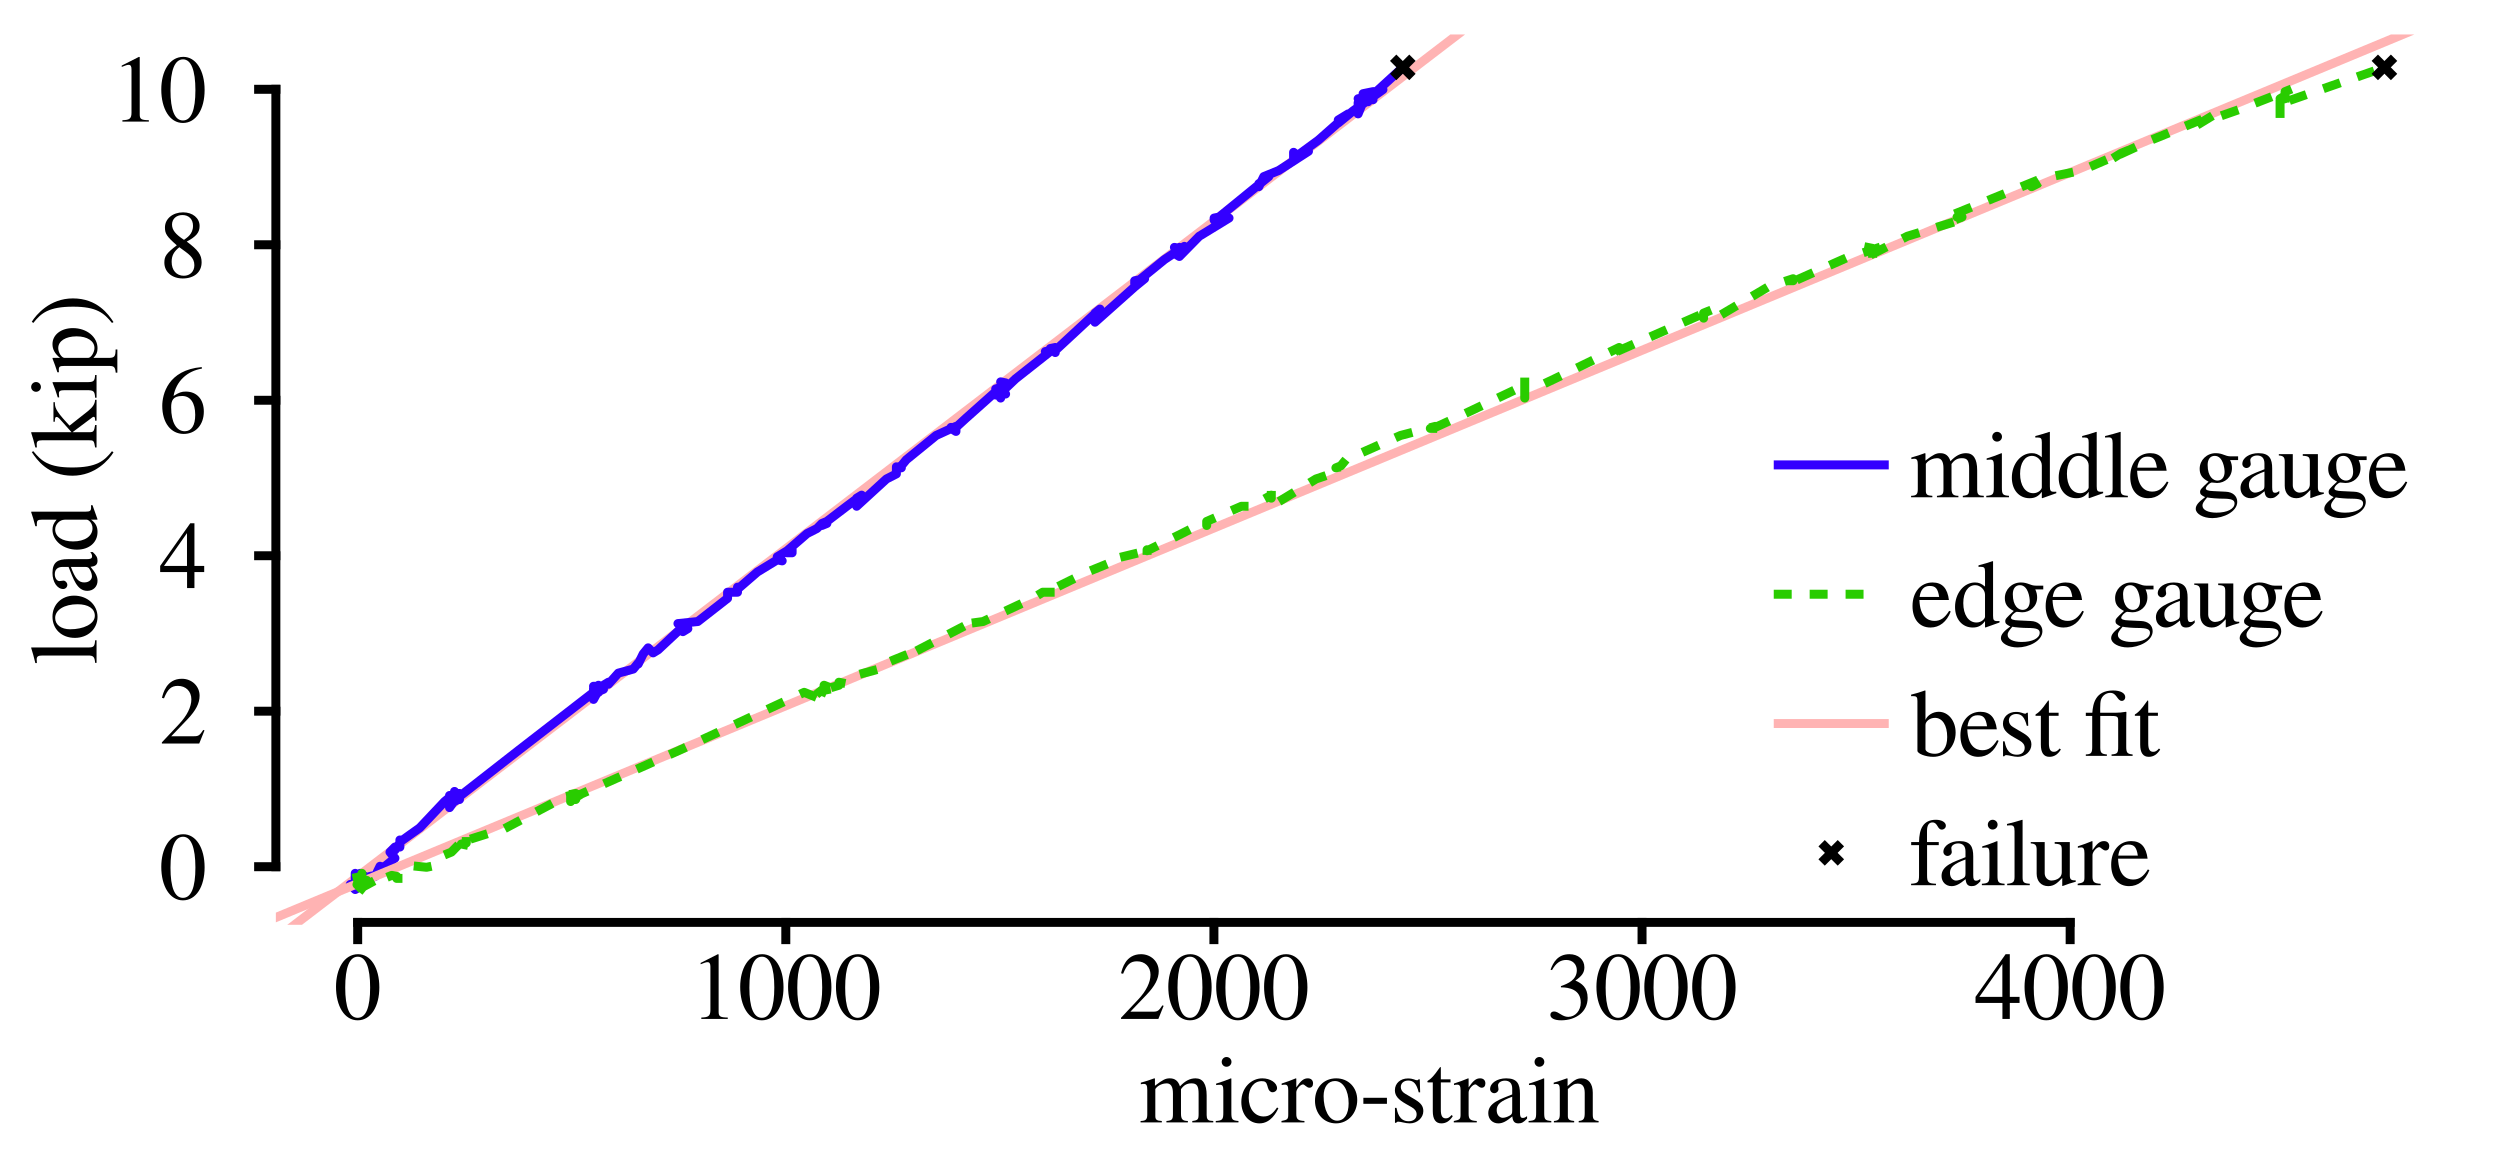 <?xml version="1.0" encoding="UTF-8"?>
<svg xmlns="http://www.w3.org/2000/svg" xmlns:xlink="http://www.w3.org/1999/xlink" width="1044pt" height="486pt" viewBox="0 0 1044 486" version="1.1">
<defs>
<g>
<symbol overflow="visible" id="glyph0-0">
<path style="stroke:none;" d="M 11.562 -27.047 C 7.875 -27.047 5.078 -24.562 5.078 -21.234 C 5.078 -19.641 5.766 -18.766 7 -18.766 C 7.953 -18.766 8.641 -19.438 8.641 -20.406 C 8.641 -21.641 7.125 -22.516 7.125 -23.359 C 7.125 -24.641 8.953 -25.844 10.922 -25.844 C 13.312 -25.844 15.234 -23.719 15.234 -21.047 C 15.234 -19.203 14.719 -17 13.766 -14.797 C 12.438 -11.797 11.516 -10.125 11.438 -6.562 L 12.125 -6.562 C 12.562 -9.234 13.234 -10.844 14.719 -12.719 C 16.953 -15.438 18.922 -17.797 18.922 -20.844 C 18.922 -24.719 15.438 -27.047 11.562 -27.047 Z M 11.844 -3.953 C 10.641 -3.953 9.719 -3 9.719 -1.719 C 9.719 -0.562 10.594 0.312 11.797 0.312 C 13.078 0.312 14 -0.562 14 -1.766 C 14 -2.953 13 -3.953 11.844 -3.953 Z M 22.641 -30 L 1.359 -30 L 1.359 2.844 L 22.641 2.844 Z M 20.688 -28.312 L 20.688 1.562 L 3.312 1.562 L 3.312 -28.312 Z M 20.688 -28.312 "/>
</symbol>
<symbol overflow="visible" id="glyph0-1">
<path style="stroke:none;" d="M 0.516 -15.922 C 1.047 -16.047 1.359 -16.078 1.797 -16.078 C 2.844 -16.078 3.203 -15.438 3.203 -13.516 L 3.203 -3.406 C 3.203 -1.234 2.641 -0.641 0.406 -0.594 L 0.406 0 L 9.281 0 L 9.281 -0.594 C 7.156 -0.688 6.562 -1.125 6.562 -2.688 L 6.562 -13.953 C 7.797 -15.797 10.125 -16.312 11.281 -16.312 C 13.047 -16.312 13.922 -14.922 13.922 -12.125 L 13.922 -3.438 C 13.922 -1.203 13.484 -0.766 11.203 -0.594 L 11.203 0 L 20.156 0 L 20.156 -0.594 C 17.875 -0.641 17.281 -1.312 17.281 -3.797 L 17.281 -13.875 C 18.484 -15.594 19.797 -16.312 21.641 -16.312 C 23.922 -16.312 24.641 -15.234 24.641 -11.922 L 24.641 -3.484 C 24.641 -1.203 24.312 -0.875 22 -0.594 L 22 0 L 30.766 0 L 30.766 -0.594 L 29.719 -0.688 C 28.516 -0.766 28 -1.484 28 -3.047 L 28 -11.281 C 28 -16 26.438 -18.406 23.359 -18.406 C 21.047 -18.406 19 -17.359 16.844 -15.047 C 16.125 -17.312 14.766 -18.406 12.594 -18.406 C 10.844 -18.406 9.719 -17.844 6.406 -15.312 L 6.406 -18.312 L 6.125 -18.406 C 4.078 -17.641 2.719 -17.203 0.516 -16.594 Z M 0.516 -15.922 "/>
</symbol>
<symbol overflow="visible" id="glyph0-2">
<path style="stroke:none;" d="M 2.484 -15.719 C 3.438 -15.719 3.797 -15.125 3.797 -13.359 L 3.797 -4.078 C 3.797 -1.203 3.406 -0.766 0.641 -0.594 L 0.641 0 L 10.125 0 L 10.125 -0.594 C 7.484 -0.797 7.156 -1.203 7.156 -4.078 L 7.156 -18.281 L 7 -18.406 C 4.922 -17.562 2.875 -16.797 0.797 -16.203 L 0.797 -15.594 C 1.406 -15.688 2.125 -15.719 2.484 -15.719 Z M 5.125 -27.312 C 4.047 -27.312 3.125 -26.406 3.125 -25.281 C 3.125 -24.156 4 -23.234 5.125 -23.234 C 6.281 -23.234 7.203 -24.125 7.203 -25.281 C 7.203 -26.406 6.281 -27.312 5.125 -27.312 Z M 5.125 -27.312 "/>
</symbol>
<symbol overflow="visible" id="glyph0-3">
<path style="stroke:none;" d="M 1 -8.516 C 1 -3.312 4.156 0.406 8.594 0.406 C 13.312 0.406 15.641 -4.234 16.484 -5.875 L 15.922 -6.234 C 14 -3.438 12.562 -2.484 10.281 -2.484 C 6.641 -2.484 4.078 -5.688 4.078 -10.281 C 4.078 -14.406 6.281 -17.234 9.516 -17.234 C 10.953 -17.234 11.484 -16.797 11.875 -15.312 L 12.125 -14.438 C 12.438 -13.312 13.156 -12.594 14 -12.594 C 15.047 -12.594 15.922 -13.359 15.922 -14.281 C 15.922 -16.516 13.125 -18.406 9.766 -18.406 C 5.312 -18.406 1 -14.688 1 -8.516 Z M 1 -8.516 "/>
</symbol>
<symbol overflow="visible" id="glyph0-4">
<path style="stroke:none;" d="M 12.047 -14.484 C 13 -14.484 13.594 -15.156 13.594 -16.281 C 13.594 -17.594 12.766 -18.406 11.406 -18.406 C 9.719 -18.406 8.562 -17.484 6.594 -14.641 L 6.594 -18.312 L 6.406 -18.406 C 4.281 -17.516 2.844 -17 0.484 -16.234 L 0.484 -15.594 C 1.047 -15.719 1.406 -15.766 1.875 -15.766 C 2.875 -15.766 3.234 -15.125 3.234 -13.359 L 3.234 -3.359 C 3.234 -1.359 2.953 -1.078 0.406 -0.594 L 0.406 0 L 10 0 L 10 -0.594 C 7.281 -0.719 6.594 -1.312 6.594 -3.594 L 6.594 -12.594 C 6.594 -13.875 8.312 -15.875 9.406 -15.875 C 10.047 -15.875 10.953 -14.484 12.047 -14.484 Z M 12.047 -14.484 "/>
</symbol>
<symbol overflow="visible" id="glyph0-5">
<path style="stroke:none;" d="M 9.844 -18.406 C 4.641 -18.406 1 -14.562 1 -9.047 C 1 -3.641 4.719 0.406 9.766 0.406 C 14.797 0.406 18.641 -3.844 18.641 -9.359 C 18.641 -14.594 14.953 -18.406 9.844 -18.406 Z M 4.594 -11 C 4.594 -14.797 6.484 -17.281 9.312 -17.281 C 12.688 -17.281 15.047 -13.438 15.047 -7.953 C 15.047 -3.438 13.234 -0.719 10.234 -0.719 C 6.797 -0.719 4.594 -5.438 4.594 -11 Z M 4.594 -11 "/>
</symbol>
<symbol overflow="visible" id="glyph0-6">
<path style="stroke:none;" d="M 1.562 -10.281 L 1.562 -7.766 L 11.406 -7.766 L 11.406 -10.281 Z M 1.562 -10.281 "/>
</symbol>
<symbol overflow="visible" id="glyph0-7">
<path style="stroke:none;" d="M 10.719 -17.594 C 9.844 -17.594 9.156 -18.359 6.844 -18.359 C 3.688 -18.359 1.406 -16.312 1.406 -13.438 C 1.406 -11.203 2.688 -9.594 6.078 -7.688 L 8.406 -6.359 C 9.797 -5.562 10.484 -4.594 10.484 -3.359 C 10.484 -1.594 9.203 -0.484 7.156 -0.484 C 3.078 -0.484 2.438 -4.484 2.078 -6.078 L 1.438 -6.078 L 1.438 0.156 L 1.953 0.156 C 2.234 -0.234 2.406 -0.312 2.875 -0.312 C 3.875 -0.312 5.844 0.406 7.641 0.406 C 10.719 0.406 13.281 -1.922 13.281 -4.719 C 13.281 -6.719 12.312 -8.047 9.922 -9.484 L 5.594 -12.047 C 4.484 -12.688 3.875 -13.688 3.875 -14.766 C 3.875 -16.359 5.125 -17.484 6.953 -17.484 C 9.234 -17.484 10.438 -16.125 11.359 -12.562 L 11.953 -12.562 L 11.797 -18 L 11.359 -18 C 11.125 -17.844 10.953 -17.594 10.719 -17.594 Z M 10.719 -17.594 "/>
</symbol>
<symbol overflow="visible" id="glyph0-8">
<path style="stroke:none;" d="M 10.359 -18 L 6.312 -18 L 6.312 -22.641 C 6.312 -23.047 6.281 -23.156 6.047 -23.156 C 5.766 -22.797 5.516 -22.438 5.234 -22.047 C 1.688 -16.922 0.688 -17.797 0.688 -17 C 0.688 -16.875 0.719 -16.797 0.844 -16.719 L 2.953 -16.719 L 2.953 -4.688 C 2.953 -1.312 4.156 0.406 6.516 0.406 C 8.484 0.406 10 -0.562 11.312 -2.641 L 10.797 -3.078 C 9.953 -2.078 9.281 -1.688 8.406 -1.688 C 6.922 -1.688 6.312 -2.766 6.312 -5.281 L 6.312 -16.719 L 10.359 -16.719 Z M 10.359 -18 "/>
</symbol>
<symbol overflow="visible" id="glyph0-9">
<path style="stroke:none;" d="M 1 -3.875 C 1 -1.359 2.766 0.406 5.203 0.406 C 6.953 0.406 8.594 -0.438 11.047 -2.516 C 11.234 -0.438 11.953 0.406 13.594 0.406 C 14.953 0.406 15.797 -0.078 17.203 -1.594 L 17.203 -2.641 C 16.516 -2.078 16.047 -1.875 15.438 -1.875 C 14.516 -1.875 14.234 -2.438 14.234 -4.203 L 14.234 -12 C 14.234 -16 13.125 -18.406 8.484 -18.406 C 4.719 -18.406 1.766 -16.438 1.766 -13.922 C 1.766 -13 2.562 -12.203 3.484 -12.203 C 4.438 -12.203 5.281 -13 5.281 -13.875 C 5.281 -14.234 5.078 -14.922 5.078 -15.484 C 5.078 -16.562 6.359 -17.438 7.953 -17.438 C 9.922 -17.438 11 -16.281 11 -14.125 L 11 -11.688 C 6.047 -9.688 1 -8.203 1 -3.875 Z M 11 -4.922 C 11 -3.688 10.797 -3.312 9.953 -2.844 C 9 -2.281 7.875 -1.922 7.047 -1.922 C 6.047 -1.922 4.516 -2.766 4.516 -5.156 C 4.516 -7.516 6.156 -8.953 11 -10.719 Z M 11 -4.922 "/>
</symbol>
<symbol overflow="visible" id="glyph0-10">
<path style="stroke:none;" d="M 0.406 -15.922 C 0.641 -16.047 1.047 -16.078 1.484 -16.078 C 2.594 -16.078 2.953 -15.484 2.953 -13.516 L 2.953 -3.594 C 2.953 -1.312 2.516 -0.766 0.484 -0.594 L 0.484 0 L 8.953 0 L 8.953 -0.594 C 6.922 -0.766 6.312 -1.234 6.312 -2.688 L 6.312 -13.922 C 8.234 -15.719 9.125 -16.203 10.438 -16.203 C 12.406 -16.203 13.359 -14.953 13.359 -12.312 L 13.359 -3.953 C 13.359 -1.438 12.844 -0.766 10.844 -0.594 L 10.844 0 L 19.156 0 L 19.156 -0.594 C 17.203 -0.797 16.719 -1.281 16.719 -3.234 L 16.719 -12.406 C 16.719 -16.156 14.953 -18.406 12 -18.406 C 10.156 -18.406 8.922 -17.719 6.203 -15.156 L 6.203 -18.312 L 5.922 -18.406 C 3.953 -17.688 2.594 -17.234 0.406 -16.594 Z M 0.406 -15.922 "/>
</symbol>
<symbol overflow="visible" id="glyph0-11">
<path style="stroke:none;" d="M 10 0.562 C 15.516 0.562 19.047 -5.203 19.047 -13.203 C 19.047 -21.406 15.406 -27.047 10.156 -27.047 C 4.312 -27.047 0.953 -20.875 0.953 -13.438 C 0.953 -5.359 4.484 0.562 10 0.562 Z M 10.047 -26 C 13.406 -26 15.203 -21.484 15.203 -13.125 C 15.203 -4.766 13.438 -0.484 10 -0.484 C 6.562 -0.484 4.797 -4.766 4.797 -13.078 C 4.797 -21.562 6.594 -26 10.047 -26 Z M 10.047 -26 "/>
</symbol>
<symbol overflow="visible" id="glyph0-12">
<path style="stroke:none;" d="M 7.312 -23.719 C 8.156 -23.719 8.516 -23.125 8.516 -21.844 L 8.516 -3.719 C 8.516 -1.125 7.562 -0.688 4.719 -0.594 L 4.719 0 L 15.766 0 L 15.766 -0.594 C 12.594 -0.641 11.953 -1.047 11.953 -2.953 L 11.953 -26.953 L 11.641 -27.047 L 4.438 -23.406 L 4.438 -22.844 C 6 -23.484 6.719 -23.719 7.312 -23.719 Z M 7.312 -23.719 "/>
</symbol>
<symbol overflow="visible" id="glyph0-13">
<path style="stroke:none;" d="M 1.234 -19.078 L 2.078 -18.875 C 3.688 -22.797 5.125 -24.078 7.875 -24.078 C 11.234 -24.078 13.516 -21.797 13.516 -18.438 C 13.516 -15.312 11.688 -11.594 8.312 -8.047 L 1.203 -0.484 L 1.203 0 L 16.797 0 L 19 -5.484 L 18.484 -5.688 C 17 -3.406 16.484 -3.047 14.688 -3.047 L 5.125 -3.047 L 11.844 -10.078 C 15.406 -13.797 16.953 -16.844 16.953 -19.953 C 16.953 -23.953 13.719 -27.047 9.562 -27.047 C 3.125 -27.047 1.688 -20.953 1.234 -19.078 Z M 1.234 -19.078 "/>
</symbol>
<symbol overflow="visible" id="glyph0-14">
<path style="stroke:none;" d="M 3.234 -3.125 C 2.312 -3.125 1.719 -2.562 1.719 -1.719 C 1.719 -0.312 3.438 0.562 6.234 0.562 C 12.438 0.562 17.281 -3 17.281 -8.766 C 17.281 -13.125 14.844 -14.875 12.156 -16.047 C 14.922 -17.922 15.922 -19.406 15.922 -21.562 C 15.922 -24.797 13.359 -27.047 9.688 -27.047 C 4.797 -27.047 2.875 -23.562 1.797 -20.562 L 2.406 -20.406 C 4.047 -23.312 5.844 -24.641 8.359 -24.641 C 10.953 -24.641 12.766 -22.875 12.766 -20.359 C 12.766 -16.359 9.125 -14.766 6.125 -13.719 L 6.125 -13.203 C 9.516 -13.203 14.406 -12.312 14.406 -6.844 C 14.406 -3.484 12.125 -0.875 9.156 -0.875 C 6.594 -0.875 5.203 -3.125 3.234 -3.125 Z M 3.234 -3.125 "/>
</symbol>
<symbol overflow="visible" id="glyph0-15">
<path style="stroke:none;" d="M 18.875 -9.234 L 14.797 -9.234 L 14.797 -27.047 L 13.047 -27.047 L 0.484 -9.234 L 0.484 -6.688 L 11.719 -6.688 L 11.719 0 L 14.797 0 L 14.797 -6.688 L 18.875 -6.688 Z M 11.688 -9.234 L 2.078 -9.234 L 11.688 -22.953 Z M 11.688 -9.234 "/>
</symbol>
<symbol overflow="visible" id="glyph0-16">
<path style="stroke:none;" d="M 10.312 0.562 C 15.281 0.562 18.719 -3.234 18.719 -8.766 C 18.719 -13.875 15.797 -17.125 11.203 -17.125 C 9.438 -17.125 8.594 -16.844 6.078 -15.312 C 7.156 -21.359 11.641 -25.688 17.922 -26.719 L 17.844 -27.359 C 3.641 -26.125 1.359 -15.844 1.359 -11.156 C 1.359 -4.125 4.953 0.562 10.312 0.562 Z M 9.688 -15.281 C 13.125 -15.281 15.125 -12.406 15.125 -7.406 C 15.125 -3 13.562 -0.562 10.766 -0.562 C 7.234 -0.562 5.078 -4.312 5.078 -10.516 C 5.078 -13.312 5.766 -15.281 9.688 -15.281 Z M 9.688 -15.281 "/>
</symbol>
<symbol overflow="visible" id="glyph0-17">
<path style="stroke:none;" d="M 11.594 -14.844 C 15.562 -16.953 16.953 -18.641 16.953 -21.359 C 16.953 -24.641 14.078 -27.047 10.078 -27.047 C 5.719 -27.047 2.484 -24.359 2.484 -20.719 C 2.484 -18.125 3.234 -16.953 7.438 -13.281 C 3.125 -10 2.234 -8.766 2.234 -6.047 C 2.234 -2.156 5.406 0.562 9.922 0.562 C 14.719 0.562 17.797 -2.078 17.797 -6.203 C 17.797 -9.281 16.438 -11.234 11.594 -14.844 Z M 8.484 -12.484 C 12.359 -9.641 14.766 -8.312 14.766 -4.953 C 14.766 -2.359 12.953 -0.562 10.359 -0.562 C 7.312 -0.562 5.281 -2.875 5.281 -6.359 C 5.281 -8.922 6.156 -10.594 8.484 -12.484 Z M 10.438 -15.562 C 6.875 -17.875 5.438 -19.719 5.438 -21.953 C 5.438 -24.281 7.234 -25.922 9.766 -25.922 C 12.484 -25.922 14.203 -24.156 14.203 -21.406 C 14.203 -17.875 11.562 -16.406 10.438 -15.562 Z M 10.438 -15.562 "/>
</symbol>
<symbol overflow="visible" id="glyph0-18">
<path style="stroke:none;" d="M 13.688 0.406 L 19.562 -1.688 L 19.562 -2.312 C 18.844 -2.281 18.766 -2.281 18.641 -2.281 C 17.203 -2.281 16.875 -2.719 16.875 -4.562 L 16.875 -27.234 L 16.688 -27.312 C 14.766 -26.641 13.359 -26.234 10.797 -25.562 L 10.797 -24.922 C 11.125 -24.953 11.359 -24.953 11.688 -24.953 C 13.156 -24.953 13.516 -24.562 13.516 -22.922 L 13.516 -16.688 C 12 -17.953 10.922 -18.406 9.312 -18.406 C 4.719 -18.406 1 -13.875 1 -8.203 C 1 -3.078 4 0.406 8.406 0.406 C 10.641 0.406 12.156 -0.406 13.516 -2.281 L 13.516 0.281 Z M 9.953 -1.688 C 6.641 -1.688 4.438 -4.875 4.438 -9.797 C 4.438 -14.312 6.406 -17.281 9.438 -17.281 C 11.562 -17.281 13.516 -15.406 13.516 -13.281 L 13.516 -4.078 C 13.516 -3.406 12.234 -1.688 9.953 -1.688 Z M 9.953 -1.688 "/>
</symbol>
<symbol overflow="visible" id="glyph0-19">
<path style="stroke:none;" d="M 0.406 -24.922 C 0.922 -24.953 1.359 -25 1.875 -25 C 3.156 -25 3.562 -24.438 3.562 -22.562 L 3.562 -3.484 C 3.562 -1.312 3 -0.797 0.484 -0.594 L 0.484 0 L 9.922 0 L 9.922 -0.594 C 7.406 -0.766 6.922 -1.156 6.922 -3.359 L 6.922 -27.234 L 6.766 -27.312 C 4.688 -26.641 3.156 -26.234 0.406 -25.562 Z M 0.406 -24.922 "/>
</symbol>
<symbol overflow="visible" id="glyph0-20">
<path style="stroke:none;" d="M 3.875 -11.078 L 16.203 -11.078 C 15.594 -15.922 13.484 -18.406 9.359 -18.406 C 4.516 -18.406 1 -14.516 1 -8.562 C 1 -3.047 3.875 0.406 8.484 0.406 C 12.281 0.406 15.281 -1.953 16.953 -6.281 L 16.312 -6.562 C 14.406 -3.516 12.688 -2.359 10.125 -2.359 C 7.516 -2.359 4.125 -3.953 3.875 -11.078 Z M 3.953 -12.359 C 4.406 -15.484 5.766 -16.953 8.203 -16.953 C 10.641 -16.953 11.594 -15.844 12.125 -12.359 Z M 3.953 -12.359 "/>
</symbol>
<symbol overflow="visible" id="glyph0-21">
<path style="stroke:none;" d=""/>
</symbol>
<symbol overflow="visible" id="glyph0-22">
<path style="stroke:none;" d="M 2.406 -2.156 C 2.406 -1.312 2.875 -0.844 4.516 -0.047 C 1.688 2.047 0.594 3.359 0.594 4.844 C 0.594 6.953 3.719 8.719 7.516 8.719 C 12.234 8.719 17.922 6 17.922 1.953 C 17.922 -0.516 16.047 -2.203 13.078 -2.312 L 7.922 -2.562 C 5.797 -2.641 4.797 -3 4.797 -3.641 C 4.797 -4.438 6.125 -5.844 7.203 -6.156 C 7.641 -6.125 9.047 -5.953 9.484 -5.953 C 12.688 -5.953 15.719 -8.312 15.719 -12.156 C 15.719 -13.312 15.516 -14.234 14.953 -15.516 L 18.281 -15.516 L 18.281 -17.078 L 15.203 -17.078 C 12.766 -17.078 11.922 -18.406 8.922 -18.406 C 5.203 -18.406 2.234 -15.516 2.234 -11.875 C 2.234 -9.359 3.312 -7.844 5.953 -6.516 C 2.797 -3.562 2.406 -3.203 2.406 -2.156 Z M 5.359 0.078 C 6.688 0.359 9.875 0.594 11.844 0.594 C 15.484 0.594 16.797 1.125 16.797 2.562 C 16.797 4.875 13.766 6.438 9.234 6.438 C 5.719 6.438 3.406 5.281 3.406 3.516 C 3.406 2.594 3.688 2.078 5.359 0.078 Z M 12.641 -10.594 C 12.641 -8.359 11.484 -6.953 9.641 -6.953 C 8 -6.953 5.562 -8.438 5.562 -13.516 C 5.562 -15.875 6.688 -17.281 8.516 -17.281 C 12.047 -17.281 12.641 -11.922 12.641 -10.594 Z M 12.641 -10.594 "/>
</symbol>
<symbol overflow="visible" id="glyph0-23">
<path style="stroke:none;" d="M 19.203 -2 L 19 -2 C 17.156 -2 16.719 -2.438 16.719 -4.281 L 16.719 -18 L 10.406 -18 L 10.406 -17.312 C 12.875 -17.203 13.359 -16.797 13.359 -14.797 L 13.359 -5.406 C 13.359 -2.359 9.875 -1.922 9.078 -1.922 C 7.516 -1.922 6.234 -3.281 6.234 -4.953 L 6.234 -18 L 0.406 -18 L 0.406 -17.438 C 2.312 -17.312 2.875 -16.719 2.875 -14.875 L 2.875 -4.797 C 2.875 -1.641 4.797 0.406 7.719 0.406 C 10.594 0.406 12.156 -1.641 13.562 -3.047 L 13.562 0.281 L 13.719 0.359 C 15.719 -0.438 17.156 -0.875 19.203 -1.438 Z M 19.203 -2 "/>
</symbol>
<symbol overflow="visible" id="glyph0-24">
<path style="stroke:none;" d="M 6.406 -27.234 L 6.203 -27.312 C 4.281 -26.594 2.359 -26.047 0.406 -25.562 L 0.406 -24.922 C 0.641 -24.953 0.797 -24.953 1.078 -24.953 C 2.688 -24.953 3.047 -24.594 3.047 -22.922 L 3.047 -2.156 C 3.047 -0.922 6.438 0.406 9.641 0.406 C 14.922 0.406 19 -4 19 -9.719 C 19 -14.641 15.953 -18.406 11.953 -18.406 C 9.516 -18.406 7.203 -16.953 6.406 -15 Z M 6.406 -12.875 C 6.406 -14.438 8.281 -15.875 10.359 -15.875 C 13.484 -15.875 15.484 -12.766 15.484 -7.875 C 15.484 -3.438 13.562 -0.875 10.281 -0.875 C 8.203 -0.875 6.406 -1.797 6.406 -2.797 Z M 6.406 -12.875 "/>
</symbol>
<symbol overflow="visible" id="glyph0-25">
<path style="stroke:none;" d="M 15.438 -22.953 C 16.281 -22.953 16.875 -23.641 16.875 -24.516 C 16.875 -26.203 14.875 -27.312 11.797 -27.312 C 4.359 -27.312 3.406 -21.719 3.125 -18 L 0.406 -18 L 0.406 -16.688 L 3.078 -16.688 L 3.078 -3.766 C 3.078 -1.203 2.641 -0.688 0.406 -0.594 L 0.406 0 L 9.203 0 L 9.203 -0.594 C 6.953 -0.766 6.438 -1.312 6.438 -3.516 L 6.438 -16.688 L 9.875 -16.688 C 13.719 -16.688 13.922 -16.562 13.922 -14.438 L 13.922 -3.875 C 13.922 -1.156 13.641 -0.797 11.156 -0.594 L 11.156 0 L 19.953 0 L 19.953 -0.594 C 17.719 -0.797 17.281 -1.312 17.281 -3.875 L 17.281 -14.359 C 17.281 -15.234 17.281 -16.156 17.359 -18.281 L 17.203 -18.406 C 15.438 -18.125 14.281 -18 12.688 -18 L 6.406 -18 L 6.406 -19.719 C 6.406 -21.484 6.516 -22.719 6.719 -23.406 C 7.281 -25.125 8.844 -26.312 10.641 -26.312 C 13.359 -26.312 13.516 -22.953 15.438 -22.953 Z M 15.438 -22.953 "/>
</symbol>
<symbol overflow="visible" id="glyph0-26">
<path style="stroke:none;" d="M 13.234 -23.203 C 14.156 -23.203 14.922 -23.922 14.922 -24.844 C 14.922 -26.281 13.156 -27.312 10.766 -27.312 C 5.484 -27.312 3.797 -23.562 3.719 -18 L 0.438 -18 L 0.438 -16.719 L 3.719 -16.719 L 3.719 -4.156 C 3.719 -1.234 3.281 -0.766 0.406 -0.594 L 0.406 0 L 10.797 0 L 10.797 -0.594 C 7.516 -0.719 7.078 -1.156 7.078 -4.156 L 7.078 -16.719 L 11.953 -16.719 L 11.953 -18 L 7.047 -18 L 7.047 -22.641 C 7.047 -24.953 7.797 -26.203 9.312 -26.203 C 11.594 -26.203 11.312 -23.203 13.234 -23.203 Z M 13.234 -23.203 "/>
</symbol>
<symbol overflow="visible" id="glyph1-0">
<path style="stroke:none;" d="M -27.047 -11.562 C -27.047 -7.875 -24.562 -5.078 -21.234 -5.078 C -19.641 -5.078 -18.766 -5.766 -18.766 -7 C -18.766 -7.953 -19.438 -8.641 -20.406 -8.641 C -21.641 -8.641 -22.516 -7.125 -23.359 -7.125 C -24.641 -7.125 -25.844 -8.953 -25.844 -10.922 C -25.844 -13.312 -23.719 -15.234 -21.047 -15.234 C -19.203 -15.234 -17 -14.719 -14.797 -13.766 C -11.797 -12.438 -10.125 -11.516 -6.562 -11.438 L -6.562 -12.125 C -9.234 -12.562 -10.844 -13.234 -12.719 -14.719 C -15.438 -16.953 -17.797 -18.922 -20.844 -18.922 C -24.719 -18.922 -27.047 -15.438 -27.047 -11.562 Z M -3.953 -11.844 C -3.953 -10.641 -3 -9.719 -1.719 -9.719 C -0.562 -9.719 0.312 -10.594 0.312 -11.797 C 0.312 -13.078 -0.562 -14 -1.766 -14 C -2.953 -14 -3.953 -13 -3.953 -11.844 Z M -30 -22.641 L -30 -1.359 L 2.844 -1.359 L 2.844 -22.641 Z M -28.312 -20.688 L 1.562 -20.688 L 1.562 -3.312 L -28.312 -3.312 Z M -28.312 -20.688 "/>
</symbol>
<symbol overflow="visible" id="glyph1-1">
<path style="stroke:none;" d="M -24.922 -0.406 C -24.953 -0.922 -25 -1.359 -25 -1.875 C -25 -3.156 -24.438 -3.562 -22.562 -3.562 L -3.484 -3.562 C -1.312 -3.562 -0.797 -3 -0.594 -0.484 L 0 -0.484 L 0 -9.922 L -0.594 -9.922 C -0.766 -7.406 -1.156 -6.922 -3.359 -6.922 L -27.234 -6.922 L -27.312 -6.766 C -26.641 -4.688 -26.234 -3.156 -25.562 -0.406 Z M -24.922 -0.406 "/>
</symbol>
<symbol overflow="visible" id="glyph1-2">
<path style="stroke:none;" d="M -18.406 -9.844 C -18.406 -4.641 -14.562 -1 -9.047 -1 C -3.641 -1 0.406 -4.719 0.406 -9.766 C 0.406 -14.797 -3.844 -18.641 -9.359 -18.641 C -14.594 -18.641 -18.406 -14.953 -18.406 -9.844 Z M -11 -4.594 C -14.797 -4.594 -17.281 -6.484 -17.281 -9.312 C -17.281 -12.688 -13.438 -15.047 -7.953 -15.047 C -3.438 -15.047 -0.719 -13.234 -0.719 -10.234 C -0.719 -6.797 -5.438 -4.594 -11 -4.594 Z M -11 -4.594 "/>
</symbol>
<symbol overflow="visible" id="glyph1-3">
<path style="stroke:none;" d="M -3.875 -1 C -1.359 -1 0.406 -2.766 0.406 -5.203 C 0.406 -6.953 -0.438 -8.594 -2.516 -11.047 C -0.438 -11.234 0.406 -11.953 0.406 -13.594 C 0.406 -14.953 -0.078 -15.797 -1.594 -17.203 L -2.641 -17.203 C -2.078 -16.516 -1.875 -16.047 -1.875 -15.438 C -1.875 -14.516 -2.438 -14.234 -4.203 -14.234 L -12 -14.234 C -16 -14.234 -18.406 -13.125 -18.406 -8.484 C -18.406 -4.719 -16.438 -1.766 -13.922 -1.766 C -13 -1.766 -12.203 -2.562 -12.203 -3.484 C -12.203 -4.438 -13 -5.281 -13.875 -5.281 C -14.234 -5.281 -14.922 -5.078 -15.484 -5.078 C -16.562 -5.078 -17.438 -6.359 -17.438 -7.953 C -17.438 -9.922 -16.281 -11 -14.125 -11 L -11.688 -11 C -9.688 -6.047 -8.203 -1 -3.875 -1 Z M -4.922 -11 C -3.688 -11 -3.312 -10.797 -2.844 -9.953 C -2.281 -9 -1.922 -7.875 -1.922 -7.047 C -1.922 -6.047 -2.766 -4.516 -5.156 -4.516 C -7.516 -4.516 -8.953 -6.156 -10.719 -11 Z M -4.922 -11 "/>
</symbol>
<symbol overflow="visible" id="glyph1-4">
<path style="stroke:none;" d="M 0.406 -13.688 L -1.688 -19.562 L -2.312 -19.562 C -2.281 -18.844 -2.281 -18.766 -2.281 -18.641 C -2.281 -17.203 -2.719 -16.875 -4.562 -16.875 L -27.234 -16.875 L -27.312 -16.688 C -26.641 -14.766 -26.234 -13.359 -25.562 -10.797 L -24.922 -10.797 C -24.953 -11.125 -24.953 -11.359 -24.953 -11.688 C -24.953 -13.156 -24.562 -13.516 -22.922 -13.516 L -16.688 -13.516 C -17.953 -12 -18.406 -10.922 -18.406 -9.312 C -18.406 -4.719 -13.875 -1 -8.203 -1 C -3.078 -1 0.406 -4 0.406 -8.406 C 0.406 -10.641 -0.406 -12.156 -2.281 -13.516 L 0.281 -13.516 Z M -1.688 -9.953 C -1.688 -6.641 -4.875 -4.438 -9.797 -4.438 C -14.312 -4.438 -17.281 -6.406 -17.281 -9.438 C -17.281 -11.562 -15.406 -13.516 -13.281 -13.516 L -4.078 -13.516 C -3.406 -13.516 -1.688 -12.234 -1.688 -9.953 Z M -1.688 -9.953 "/>
</symbol>
<symbol overflow="visible" id="glyph1-5">
<path style="stroke:none;" d=""/>
</symbol>
<symbol overflow="visible" id="glyph1-6">
<path style="stroke:none;" d="M 7.078 -11.688 L 6.438 -12.156 C 3.203 -8.047 0 -5.359 -10.203 -5.359 C -20 -5.359 -23.078 -8.047 -26.406 -12.156 L -27.047 -11.797 C -24.922 -8.516 -20.234 -1.922 -10.078 -1.922 C -0.438 -1.922 5.281 -8.719 7.078 -11.688 Z M 7.078 -11.688 "/>
</symbol>
<symbol overflow="visible" id="glyph1-7">
<path style="stroke:none;" d="M -24.922 -0.406 C -24.953 -0.875 -25 -1.281 -25 -1.688 C -25 -3 -24.484 -3.406 -22.562 -3.406 L -3.281 -3.406 C -1.203 -3.406 -1.078 -3.281 -0.594 -0.406 L 0 -0.406 L 0 -9.766 L -0.594 -9.766 C -1.047 -7 -1.281 -6.766 -3.203 -6.766 L -10.047 -6.766 L -2.562 -12.359 C -2.078 -12.688 -1.594 -13.203 -1.203 -13.203 C -0.688 -13.203 -0.594 -12.688 -0.594 -11.594 L 0 -11.594 L 0 -20.312 L -0.594 -20.312 C -0.719 -18.562 -1.484 -17.312 -3.516 -15.641 L -11.281 -9.516 L -12.359 -10.688 C -17.359 -16.047 -17.406 -17.359 -17.406 -19.312 L -18 -19.312 L -18 -11.156 L -17.438 -11.156 C -17.406 -12.719 -17.234 -13.156 -16.688 -13.156 C -16.359 -13.156 -15.797 -12.797 -15.312 -12.234 L -10.438 -6.766 L -27.234 -6.766 L -27.312 -6.594 C -26.594 -4.406 -26.156 -2.875 -25.562 -0.406 Z M -24.922 -0.406 "/>
</symbol>
<symbol overflow="visible" id="glyph1-8">
<path style="stroke:none;" d="M -15.719 -2.484 C -15.719 -3.438 -15.125 -3.797 -13.359 -3.797 L -4.078 -3.797 C -1.203 -3.797 -0.766 -3.406 -0.594 -0.641 L 0 -0.641 L 0 -10.125 L -0.594 -10.125 C -0.797 -7.484 -1.203 -7.156 -4.078 -7.156 L -18.281 -7.156 L -18.406 -7 C -17.562 -4.922 -16.797 -2.875 -16.203 -0.797 L -15.594 -0.797 C -15.688 -1.406 -15.719 -2.125 -15.719 -2.484 Z M -27.312 -5.125 C -27.312 -4.047 -26.406 -3.125 -25.281 -3.125 C -24.156 -3.125 -23.234 -4 -23.234 -5.125 C -23.234 -6.281 -24.125 -7.203 -25.281 -7.203 C -26.406 -7.203 -27.312 -6.281 -27.312 -5.125 Z M -27.312 -5.125 "/>
</symbol>
<symbol overflow="visible" id="glyph1-9">
<path style="stroke:none;" d="M -15.719 -0.562 C -15.766 -0.922 -15.766 -1.203 -15.766 -1.562 C -15.766 -2.922 -15.359 -3.203 -13.484 -3.203 L 5.234 -3.203 C 7.312 -3.203 7.766 -2.766 8 -0.406 L 8.688 -0.406 L 8.688 -10.078 L 7.953 -10.078 C 7.922 -7.078 7.484 -6.562 4.953 -6.562 L -1.312 -6.562 C 0 -7.953 0.406 -8.922 0.406 -10.594 C 0.406 -15.312 -4.078 -19 -9.875 -19 C -14.844 -19 -18.406 -16.203 -18.406 -12.312 C -18.406 -10.078 -17.406 -8.312 -15.234 -6.562 L -18.312 -6.562 L -18.406 -6.312 C -17.562 -4.156 -17.047 -2.766 -16.359 -0.562 Z M -13.359 -6.562 C -14.562 -6.562 -16 -8.797 -16 -10.641 C -16 -13.594 -12.953 -15.562 -8.312 -15.562 C -3.875 -15.562 -0.875 -13.594 -0.875 -10.719 C -0.875 -8.844 -2.312 -6.562 -3.516 -6.562 Z M -13.359 -6.562 "/>
</symbol>
<symbol overflow="visible" id="glyph1-10">
<path style="stroke:none;" d="M -27.047 -1.641 L -26.406 -1.156 C -23.156 -5.281 -19.953 -7.953 -9.766 -7.953 C 0.047 -7.953 3.125 -5.281 6.438 -1.156 L 7.078 -1.516 C 4.953 -4.797 0.281 -11.406 -9.875 -11.406 C -19.516 -11.406 -25.234 -4.594 -27.047 -1.641 Z M -27.047 -1.641 "/>
</symbol>
</g>
<clipPath id="clip1">
  <path d="M 115.199 14.398 L 631 14.398 L 631 386.199 L 115.199 386.199 Z M 115.199 14.398 "/>
</clipPath>
<clipPath id="clip2">
  <path d="M 115.199 14.398 L 1030.598 14.398 L 1030.598 386 L 115.199 386 Z M 115.199 14.398 "/>
</clipPath>
</defs>
<g id="surface1">
<rect x="0" y="0" width="1044" height="486" style="fill:rgb(100%,100%,100%);fill-opacity:1;stroke:none;"/>
<g style="fill:rgb(0%,0%,0%);fill-opacity:1;">
  <use xlink:href="#glyph0-1" x="475.898" y="468.719"/>
  <use xlink:href="#glyph0-2" x="507.059" y="468.719"/>
  <use xlink:href="#glyph0-3" x="517.379" y="468.719"/>
  <use xlink:href="#glyph0-4" x="534.739" y="468.719"/>
  <use xlink:href="#glyph0-5" x="548.14" y="468.719"/>
  <use xlink:href="#glyph0-6" x="567.779" y="468.719"/>
  <use xlink:href="#glyph0-7" x="581.1" y="468.719"/>
  <use xlink:href="#glyph0-8" x="595.38" y="468.719"/>
  <use xlink:href="#glyph0-4" x="606.7" y="468.719"/>
  <use xlink:href="#glyph0-9" x="620.5" y="468.719"/>
  <use xlink:href="#glyph0-2" x="637.701" y="468.719"/>
  <use xlink:href="#glyph0-10" x="648.422" y="468.719"/>
</g>
<g style="fill:rgb(0%,0%,0%);fill-opacity:1;">
  <use xlink:href="#glyph1-1" x="40.32" y="277.301"/>
  <use xlink:href="#glyph1-2" x="40.32" y="267.38"/>
  <use xlink:href="#glyph1-3" x="40.32" y="247.74"/>
  <use xlink:href="#glyph1-4" x="40.32" y="230.539"/>
  <use xlink:href="#glyph1-5" x="40.32" y="210.579"/>
  <use xlink:href="#glyph1-6" x="40.32" y="200.579"/>
  <use xlink:href="#glyph1-7" x="40.32" y="187.259"/>
  <use xlink:href="#glyph1-8" x="40.32" y="166.739"/>
  <use xlink:href="#glyph1-9" x="40.32" y="156.019"/>
  <use xlink:href="#glyph1-10" x="40.32" y="136.019"/>
</g>
<path style="fill:none;stroke-width:3.75;stroke-linecap:square;stroke-linejoin:round;stroke:rgb(0%,0%,0%);stroke-opacity:1;stroke-miterlimit:10;" d="M 149.367 385.199 L 864.496 385.199 "/>
<path style="fill:none;stroke-width:3.75;stroke-linecap:square;stroke-linejoin:round;stroke:rgb(0%,0%,0%);stroke-opacity:1;stroke-miterlimit:10;" d="M 149.367 385.199 L 149.367 392.398 "/>
<path style="fill:none;stroke-width:3.75;stroke-linecap:square;stroke-linejoin:round;stroke:rgb(0%,0%,0%);stroke-opacity:1;stroke-miterlimit:10;" d="M 328.148 385.199 L 328.148 392.398 "/>
<path style="fill:none;stroke-width:3.75;stroke-linecap:square;stroke-linejoin:round;stroke:rgb(0%,0%,0%);stroke-opacity:1;stroke-miterlimit:10;" d="M 506.93 385.199 L 506.93 392.398 "/>
<path style="fill:none;stroke-width:3.75;stroke-linecap:square;stroke-linejoin:round;stroke:rgb(0%,0%,0%);stroke-opacity:1;stroke-miterlimit:10;" d="M 685.715 385.199 L 685.715 392.398 "/>
<path style="fill:none;stroke-width:3.75;stroke-linecap:square;stroke-linejoin:round;stroke:rgb(0%,0%,0%);stroke-opacity:1;stroke-miterlimit:10;" d="M 864.496 385.199 L 864.496 392.398 "/>
<g style="fill:rgb(0%,0%,0%);fill-opacity:1;">
  <use xlink:href="#glyph0-11" x="139.367" y="425.52"/>
</g>
<g style="fill:rgb(0%,0%,0%);fill-opacity:1;">
  <use xlink:href="#glyph0-12" x="288.148" y="425.52"/>
  <use xlink:href="#glyph0-11" x="308.148" y="425.52"/>
  <use xlink:href="#glyph0-11" x="328.148" y="425.52"/>
  <use xlink:href="#glyph0-11" x="348.148" y="425.52"/>
</g>
<g style="fill:rgb(0%,0%,0%);fill-opacity:1;">
  <use xlink:href="#glyph0-13" x="466.93" y="425.52"/>
  <use xlink:href="#glyph0-11" x="486.93" y="425.52"/>
  <use xlink:href="#glyph0-11" x="506.93" y="425.52"/>
  <use xlink:href="#glyph0-11" x="526.93" y="425.52"/>
</g>
<g style="fill:rgb(0%,0%,0%);fill-opacity:1;">
  <use xlink:href="#glyph0-14" x="645.715" y="425.52"/>
  <use xlink:href="#glyph0-11" x="665.715" y="425.52"/>
  <use xlink:href="#glyph0-11" x="685.715" y="425.52"/>
  <use xlink:href="#glyph0-11" x="705.715" y="425.52"/>
</g>
<g style="fill:rgb(0%,0%,0%);fill-opacity:1;">
  <use xlink:href="#glyph0-15" x="824.496" y="425.52"/>
  <use xlink:href="#glyph0-11" x="844.496" y="425.52"/>
  <use xlink:href="#glyph0-11" x="864.496" y="425.52"/>
  <use xlink:href="#glyph0-11" x="884.496" y="425.52"/>
</g>
<path style="fill:none;stroke-width:3.75;stroke-linecap:square;stroke-linejoin:round;stroke:rgb(0%,0%,0%);stroke-opacity:1;stroke-miterlimit:10;" d="M 115.199 361.926 L 115.199 37.293 "/>
<path style="fill:none;stroke-width:3.75;stroke-linecap:square;stroke-linejoin:round;stroke:rgb(0%,0%,0%);stroke-opacity:1;stroke-miterlimit:10;" d="M 115.199 361.926 L 108 361.926 "/>
<path style="fill:none;stroke-width:3.75;stroke-linecap:square;stroke-linejoin:round;stroke:rgb(0%,0%,0%);stroke-opacity:1;stroke-miterlimit:10;" d="M 115.199 297 L 108 297 "/>
<path style="fill:none;stroke-width:3.75;stroke-linecap:square;stroke-linejoin:round;stroke:rgb(0%,0%,0%);stroke-opacity:1;stroke-miterlimit:10;" d="M 115.199 232.074 L 108 232.074 "/>
<path style="fill:none;stroke-width:3.75;stroke-linecap:square;stroke-linejoin:round;stroke:rgb(0%,0%,0%);stroke-opacity:1;stroke-miterlimit:10;" d="M 115.199 167.148 L 108 167.148 "/>
<path style="fill:none;stroke-width:3.75;stroke-linecap:square;stroke-linejoin:round;stroke:rgb(0%,0%,0%);stroke-opacity:1;stroke-miterlimit:10;" d="M 115.199 102.223 L 108 102.223 "/>
<path style="fill:none;stroke-width:3.75;stroke-linecap:square;stroke-linejoin:round;stroke:rgb(0%,0%,0%);stroke-opacity:1;stroke-miterlimit:10;" d="M 115.199 37.293 L 108 37.293 "/>
<g style="fill:rgb(0%,0%,0%);fill-opacity:1;">
  <use xlink:href="#glyph0-11" x="66.398" y="375.426"/>
</g>
<g style="fill:rgb(0%,0%,0%);fill-opacity:1;">
  <use xlink:href="#glyph0-13" x="66.398" y="310.5"/>
</g>
<g style="fill:rgb(0%,0%,0%);fill-opacity:1;">
  <use xlink:href="#glyph0-15" x="66.398" y="245.574"/>
</g>
<g style="fill:rgb(0%,0%,0%);fill-opacity:1;">
  <use xlink:href="#glyph0-16" x="66.398" y="180.648"/>
</g>
<g style="fill:rgb(0%,0%,0%);fill-opacity:1;">
  <use xlink:href="#glyph0-17" x="66.398" y="115.723"/>
</g>
<g style="fill:rgb(0%,0%,0%);fill-opacity:1;">
  <use xlink:href="#glyph0-12" x="46.398" y="50.793"/>
  <use xlink:href="#glyph0-11" x="66.398" y="50.793"/>
</g>
<g clip-path="url(#clip1)" clip-rule="nonzero">
<path style="fill:none;stroke-width:3.75;stroke-linecap:square;stroke-linejoin:round;stroke:rgb(100%,70.196%,70.196%);stroke-opacity:1;stroke-miterlimit:10;" d="M 115.199 392.188 L 627.543 0 "/>
</g>
<path style="fill:none;stroke-width:3.75;stroke-linecap:square;stroke-linejoin:round;stroke:rgb(20%,0%,100%);stroke-opacity:1;stroke-miterlimit:10;" d="M 150.41 366.398 L 150.41 364.711 L 148.336 366.82 L 148.336 364.711 L 148.336 366.82 L 150.41 365.133 L 148.336 366.398 L 148.336 367.664 L 150.41 367.242 L 148.336 367.664 L 148.336 369.355 L 150.41 368.512 L 150.41 370.199 L 148.336 371.465 L 146.262 369.355 L 148.336 371.043 L 148.336 371.465 L 148.336 369.355 L 146.262 369.777 L 150.41 370.621 L 150.41 367.242 L 152.484 366.82 L 152.484 365.977 L 150.41 367.242 L 156.629 365.555 L 154.559 365.977 L 154.559 366.82 L 156.629 365.977 L 158.703 361.754 L 158.703 362.176 L 160.777 361.754 L 164.922 358.375 L 162.852 355.84 L 164.922 353.73 L 164.922 354.996 L 166.996 352.039 L 166.996 353.309 L 166.996 350.773 L 166.996 353.73 L 166.996 351.617 L 175.289 345.707 L 185.656 334.727 L 187.73 333.035 L 187.73 332.191 L 189.805 332.613 L 187.73 332.191 L 187.73 334.305 L 187.73 332.613 L 191.879 331.348 L 187.73 337.262 L 187.73 333.035 L 187.73 334.727 L 189.805 333.035 L 189.805 333.883 L 189.805 332.191 L 187.73 333.461 L 187.73 332.613 L 189.805 332.191 L 187.73 333.883 L 189.805 332.613 L 187.73 332.191 L 189.805 332.613 L 189.805 333.461 L 187.73 332.191 L 189.805 332.191 L 187.73 333.035 L 187.73 333.461 L 189.805 334.727 L 191.879 333.461 L 189.805 333.461 L 189.805 330.504 L 189.805 332.191 L 191.879 333.883 L 191.879 333.035 L 189.805 333.883 L 189.805 331.348 L 189.805 333.461 L 189.805 331.77 L 191.879 332.191 L 187.73 334.305 L 189.805 333.461 L 189.805 331.77 L 187.73 333.461 L 189.805 332.613 L 189.805 331.348 L 189.805 332.191 L 189.805 331.348 L 191.879 331.348 L 191.879 331.77 L 189.805 333.883 L 191.879 332.613 L 216.758 313.188 L 247.855 289.117 L 247.855 290.805 L 249.93 288.273 L 247.855 292.074 L 247.855 287.43 L 249.93 289.117 L 249.93 286.16 L 249.93 288.695 L 252.004 287.852 L 249.93 287.43 L 249.93 288.273 L 252.004 286.582 L 252.004 286.16 L 252.004 287.004 L 249.93 287.852 L 252.004 286.582 L 247.855 286.582 L 249.93 287.852 L 252.004 287.43 L 252.004 286.16 L 254.078 284.895 L 254.078 285.738 L 258.223 281.094 L 264.445 279.402 L 266.516 276.871 L 266.516 277.293 L 268.59 273.07 L 270.664 270.535 L 272.738 272.648 L 274.812 271.379 L 285.176 261.668 L 285.176 263.777 L 287.25 262.512 L 285.176 260.824 L 283.105 260.402 L 291.398 259.555 L 303.836 249.844 L 303.836 247.309 L 307.984 247.309 L 307.984 245.199 L 307.984 246.043 L 316.277 238.863 L 324.57 233.797 L 326.645 234.219 L 324.57 232.527 L 328.719 229.996 L 330.789 230.84 L 328.719 230.84 L 330.789 230.418 L 330.789 229.57 L 328.719 229.996 L 337.012 222.816 L 341.156 220.703 L 343.23 218.594 L 345.305 217.746 L 343.23 219.438 L 345.305 218.594 L 343.23 218.594 L 345.305 217.746 L 353.598 211.414 L 359.816 206.77 L 357.742 208.035 L 359.816 206.77 L 359.816 208.879 L 357.742 209.723 L 359.816 209.301 L 357.742 211.414 L 370.184 200.012 L 374.332 197.898 L 374.332 194.941 L 376.406 195.367 L 374.332 195.367 L 376.406 194.52 L 378.477 191.988 L 390.918 181.852 L 399.211 178.051 L 397.137 178.895 L 399.211 178.895 L 397.137 178.895 L 397.137 178.473 L 397.137 178.895 L 399.211 180.164 L 399.211 178.473 L 403.359 174.672 L 419.945 159.891 L 417.871 159.469 L 419.945 160.738 L 419.945 161.16 L 415.797 162.426 L 417.871 163.27 L 417.871 161.582 L 415.797 164.961 L 419.945 164.539 L 417.871 164.539 L 417.871 166.227 L 415.797 163.27 L 417.871 166.227 L 417.871 164.113 L 424.09 158.203 L 440.68 145.109 L 438.605 145.535 L 440.68 147.223 L 438.605 145.535 L 438.605 146.379 L 436.531 146.801 L 440.68 146.379 L 459.336 129.062 L 457.266 130.754 L 457.266 132.863 L 457.266 132.441 L 457.266 134.555 L 473.852 119.773 L 477.996 116.395 L 473.852 117.238 L 475.922 117.238 L 473.852 117.66 L 473.852 118.508 L 486.289 108.371 L 494.586 102.879 L 494.586 103.727 L 492.512 103.305 L 492.512 103.727 L 490.438 103.305 L 492.512 103.727 L 492.512 106.258 L 492.512 104.57 L 490.438 105.836 L 492.512 107.105 L 500.805 98.656 L 513.246 91.055 L 509.098 90.633 L 509.098 91.48 L 507.023 91.902 L 507.023 91.055 L 509.098 90.633 L 529.832 73.742 L 525.684 76.699 L 525.684 77.965 L 527.758 73.742 L 533.98 71.207 L 546.418 63.184 L 544.344 64.027 L 542.27 65.297 L 540.199 63.605 L 540.199 66.141 L 550.566 58.539 L 563.004 47.559 L 558.859 50.094 L 558.859 51.359 L 565.078 46.293 L 577.52 37.422 L 575.445 38.27 L 573.371 38.27 L 569.223 39.113 L 571.297 39.535 L 569.223 41.223 L 573.371 40.379 L 573.371 41.648 L 573.371 40.801 L 571.297 41.648 L 571.297 42.492 L 569.223 41.648 L 569.223 39.957 L 569.223 40.801 L 567.152 41.223 L 569.223 40.801 L 569.223 42.492 L 567.152 47.559 L 567.152 42.914 L 569.223 43.336 L 585.812 28.133 "/>
<g clip-path="url(#clip2)" clip-rule="nonzero">
<path style="fill:none;stroke-width:3.75;stroke-linecap:square;stroke-linejoin:round;stroke:rgb(100%,70.196%,70.196%);stroke-opacity:1;stroke-miterlimit:10;" d="M 115.199 383.145 L 1029.602 3.492 "/>
</g>
<path style="fill:none;stroke-width:3.75;stroke-linecap:square;stroke-linejoin:round;stroke:rgb(16.078%,80%,0%);stroke-opacity:1;stroke-dasharray:3.75,11.25;stroke-miterlimit:10;" d="M 149.066 366.398 L 151.141 365.977 L 151.141 364.711 L 151.141 366.82 L 151.141 364.711 L 151.141 366.82 L 149.066 365.133 L 151.141 366.398 L 151.141 367.242 L 153.219 367.664 L 151.141 367.242 L 151.141 367.664 L 149.066 369.355 L 151.141 368.512 L 151.141 371.465 L 149.066 369.355 L 151.141 371.043 L 151.141 371.465 L 151.141 369.355 L 149.066 369.777 L 151.141 370.199 L 149.066 370.621 L 151.141 370.621 L 157.367 367.242 L 157.367 366.82 L 159.441 365.977 L 159.441 367.242 L 163.594 365.555 L 165.668 365.977 L 165.668 366.82 L 169.816 366.82 L 171.895 365.977 L 173.969 361.754 L 178.117 362.176 L 180.195 361.754 L 182.27 358.375 L 188.496 355.84 L 190.57 353.73 L 190.57 354.996 L 192.645 352.039 L 192.645 353.309 L 192.645 351.617 L 194.719 350.773 L 194.719 352.039 L 192.645 352.465 L 194.719 352.887 L 192.645 353.73 L 192.645 351.617 L 211.32 345.707 L 232.074 334.727 L 234.148 333.035 L 234.148 332.613 L 236.223 332.191 L 236.223 332.613 L 238.297 332.191 L 238.297 334.305 L 238.297 331.348 L 238.297 337.262 L 238.297 333.035 L 238.297 334.727 L 238.297 333.035 L 238.297 333.883 L 238.297 333.035 L 240.375 332.191 L 240.375 333.461 L 238.297 332.613 L 238.297 332.191 L 238.297 333.883 L 240.375 333.883 L 238.297 332.613 L 238.297 332.191 L 238.297 333.461 L 238.297 332.191 L 240.375 332.191 L 240.375 333.035 L 238.297 333.461 L 238.297 334.727 L 240.375 333.461 L 238.297 333.461 L 240.375 332.191 L 238.297 330.504 L 240.375 332.191 L 240.375 333.883 L 240.375 333.035 L 238.297 333.883 L 238.297 332.191 L 240.375 331.348 L 238.297 331.77 L 240.375 333.461 L 240.375 331.77 L 240.375 334.305 L 240.375 333.035 L 242.449 331.77 L 238.297 331.77 L 240.375 333.461 L 240.375 331.348 L 240.375 332.191 L 240.375 331.348 L 240.375 333.883 L 240.375 332.613 L 283.953 313.188 L 335.832 289.117 L 339.98 290.805 L 339.98 288.273 L 342.055 292.074 L 344.133 287.43 L 342.055 289.117 L 342.055 286.16 L 344.133 288.695 L 344.133 287.43 L 346.207 287.852 L 344.133 288.273 L 344.133 286.16 L 346.207 287.004 L 346.207 287.852 L 344.133 286.582 L 346.207 286.582 L 346.207 287.852 L 346.207 287.43 L 350.355 286.16 L 350.355 284.895 L 354.508 285.738 L 360.734 281.094 L 366.957 279.402 L 369.035 276.871 L 369.035 277.293 L 379.41 273.07 L 381.484 270.535 L 381.484 272.648 L 383.559 271.379 L 402.238 261.668 L 402.238 263.777 L 402.238 262.512 L 404.312 260.824 L 404.312 260.402 L 410.535 259.555 L 431.289 249.844 L 435.438 247.309 L 439.59 247.309 L 441.664 246.465 L 441.664 245.199 L 439.59 246.043 L 454.117 238.863 L 466.566 233.797 L 468.641 234.219 L 468.641 232.527 L 479.016 229.996 L 481.09 230.84 L 479.016 230.84 L 479.016 229.57 L 479.016 229.996 L 493.543 222.816 L 497.695 220.703 L 501.844 218.594 L 503.918 217.746 L 503.918 219.438 L 503.918 217.746 L 518.445 211.414 L 522.598 211.414 L 530.898 206.77 L 530.898 208.035 L 530.898 206.77 L 530.898 209.723 L 530.898 209.301 L 530.898 211.414 L 549.57 200.012 L 555.797 197.898 L 559.949 194.941 L 557.871 195.367 L 559.949 194.52 L 562.023 191.988 L 584.852 181.852 L 599.379 178.051 L 597.301 178.895 L 599.379 178.895 L 597.301 178.473 L 599.379 178.895 L 597.301 180.164 L 599.379 178.473 L 607.68 174.672 L 638.805 159.891 L 636.73 159.469 L 636.73 163.27 L 636.73 161.582 L 636.73 164.961 L 636.73 164.539 L 636.73 166.227 L 636.73 163.27 L 636.73 166.227 L 636.73 164.113 L 649.18 158.203 L 676.16 145.109 L 676.16 145.535 L 674.082 147.223 L 674.082 145.535 L 676.16 146.379 L 674.082 146.801 L 676.16 146.379 L 715.586 129.062 L 711.434 130.754 L 711.434 132.863 L 711.434 132.441 L 713.512 134.555 L 738.414 119.773 L 748.789 116.395 L 748.789 117.238 L 746.715 117.238 L 744.641 117.66 L 746.715 118.508 L 769.539 108.371 L 786.141 102.879 L 786.141 103.727 L 784.066 103.305 L 784.066 103.727 L 784.066 103.305 L 779.914 103.305 L 781.992 103.727 L 781.992 106.258 L 779.914 104.57 L 781.992 105.836 L 779.914 107.105 L 796.516 98.656 L 821.418 91.055 L 817.27 90.633 L 819.344 90.633 L 817.27 91.48 L 817.27 91.902 L 815.195 91.055 L 813.117 90.633 L 854.621 73.742 L 850.473 76.699 L 848.395 77.965 L 856.695 73.742 L 869.148 71.207 L 887.824 63.184 L 885.75 64.027 L 883.676 65.297 L 881.598 63.605 L 881.598 66.141 L 898.199 58.539 L 925.176 47.559 L 921.027 50.094 L 918.953 51.359 L 933.477 46.293 L 956.305 37.422 L 954.23 38.27 L 954.23 41.223 L 954.23 40.379 L 954.23 41.648 L 952.156 40.801 L 954.23 41.648 L 952.156 42.492 L 952.156 41.648 L 954.23 41.223 L 952.156 41.223 L 954.23 39.957 L 952.156 40.801 L 952.156 41.223 L 954.23 40.801 L 954.23 42.492 L 952.156 42.492 L 952.156 47.559 L 952.156 42.914 L 952.156 43.336 L 995.734 28.133 "/>
<path style="fill:none;stroke-width:3.75;stroke-linecap:square;stroke-linejoin:round;stroke:rgb(0%,0%,0%);stroke-opacity:1;stroke-miterlimit:10;" d="M 583.109 30.832 L 588.512 25.434 "/>
<path style="fill:none;stroke-width:3.75;stroke-linecap:square;stroke-linejoin:round;stroke:rgb(0%,0%,0%);stroke-opacity:1;stroke-miterlimit:10;" d="M 583.109 25.434 L 588.512 30.832 "/>
<path style="fill:none;stroke-width:3.75;stroke-linecap:square;stroke-linejoin:round;stroke:rgb(0%,0%,0%);stroke-opacity:1;stroke-miterlimit:10;" d="M 993.035 30.832 L 998.434 25.434 "/>
<path style="fill:none;stroke-width:3.75;stroke-linecap:square;stroke-linejoin:round;stroke:rgb(0%,0%,0%);stroke-opacity:1;stroke-miterlimit:10;" d="M 993.035 25.434 L 998.434 30.832 "/>
<path style="fill:none;stroke-width:3.75;stroke-linecap:square;stroke-linejoin:round;stroke:rgb(20%,0%,100%);stroke-opacity:1;stroke-miterlimit:10;" d="M 742.59 194.148 L 786.867 194.148 "/>
<path style="fill:none;stroke-width:3.75;stroke-linecap:square;stroke-linejoin:round;stroke:rgb(16.078%,80%,0%);stroke-opacity:1;stroke-dasharray:3.75,11.25;stroke-miterlimit:10;" d="M 742.59 248.148 L 786.867 248.148 "/>
<path style="fill:none;stroke-width:3.75;stroke-linecap:square;stroke-linejoin:round;stroke:rgb(100%,70.196%,70.196%);stroke-opacity:1;stroke-miterlimit:10;" d="M 742.59 302.148 L 786.867 302.148 "/>
<path style="fill:none;stroke-width:3.75;stroke-linecap:square;stroke-linejoin:round;stroke:rgb(0%,0%,0%);stroke-opacity:1;stroke-miterlimit:10;" d="M 762.027 358.848 L 767.43 353.449 "/>
<path style="fill:none;stroke-width:3.75;stroke-linecap:square;stroke-linejoin:round;stroke:rgb(0%,0%,0%);stroke-opacity:1;stroke-miterlimit:10;" d="M 762.027 353.449 L 767.43 358.848 "/>
<g style="fill:rgb(0%,0%,0%);fill-opacity:1;">
  <use xlink:href="#glyph0-1" x="797.668" y="207.648"/>
  <use xlink:href="#glyph0-2" x="828.828" y="207.648"/>
  <use xlink:href="#glyph0-18" x="839.148" y="207.648"/>
  <use xlink:href="#glyph0-18" x="858.709" y="207.648"/>
  <use xlink:href="#glyph0-19" x="878.669" y="207.648"/>
  <use xlink:href="#glyph0-20" x="888.59" y="207.648"/>
  <use xlink:href="#glyph0-21" x="906.35" y="207.648"/>
  <use xlink:href="#glyph0-22" x="916.35" y="207.648"/>
  <use xlink:href="#glyph0-9" x="934.63" y="207.648"/>
  <use xlink:href="#glyph0-23" x="951.23" y="207.648"/>
  <use xlink:href="#glyph0-22" x="970.03" y="207.648"/>
  <use xlink:href="#glyph0-20" x="988.311" y="207.648"/>
</g>
<g style="fill:rgb(0%,0%,0%);fill-opacity:1;">
  <use xlink:href="#glyph0-20" x="797.668" y="261.648"/>
  <use xlink:href="#glyph0-18" x="815.428" y="261.648"/>
  <use xlink:href="#glyph0-22" x="834.988" y="261.648"/>
  <use xlink:href="#glyph0-20" x="853.269" y="261.648"/>
  <use xlink:href="#glyph0-21" x="871.028" y="261.648"/>
  <use xlink:href="#glyph0-22" x="881.028" y="261.648"/>
  <use xlink:href="#glyph0-9" x="899.309" y="261.648"/>
  <use xlink:href="#glyph0-23" x="915.909" y="261.648"/>
  <use xlink:href="#glyph0-22" x="934.709" y="261.648"/>
  <use xlink:href="#glyph0-20" x="952.989" y="261.648"/>
</g>
<g style="fill:rgb(0%,0%,0%);fill-opacity:1;">
  <use xlink:href="#glyph0-24" x="797.668" y="315.648"/>
  <use xlink:href="#glyph0-20" x="817.668" y="315.648"/>
  <use xlink:href="#glyph0-7" x="835.028" y="315.648"/>
  <use xlink:href="#glyph0-8" x="849.309" y="315.648"/>
  <use xlink:href="#glyph0-21" x="860.629" y="315.648"/>
  <use xlink:href="#glyph0-25" x="870.629" y="315.648"/>
  <use xlink:href="#glyph0-8" x="890.789" y="315.648"/>
</g>
<g style="fill:rgb(0%,0%,0%);fill-opacity:1;">
  <use xlink:href="#glyph0-26" x="797.668" y="369.648"/>
  <use xlink:href="#glyph0-9" x="809.788" y="369.648"/>
  <use xlink:href="#glyph0-2" x="826.989" y="369.648"/>
  <use xlink:href="#glyph0-19" x="837.71" y="369.648"/>
  <use xlink:href="#glyph0-23" x="847.631" y="369.648"/>
  <use xlink:href="#glyph0-4" x="867.23" y="369.648"/>
  <use xlink:href="#glyph0-20" x="880.631" y="369.648"/>
</g>
</g>
</svg>
